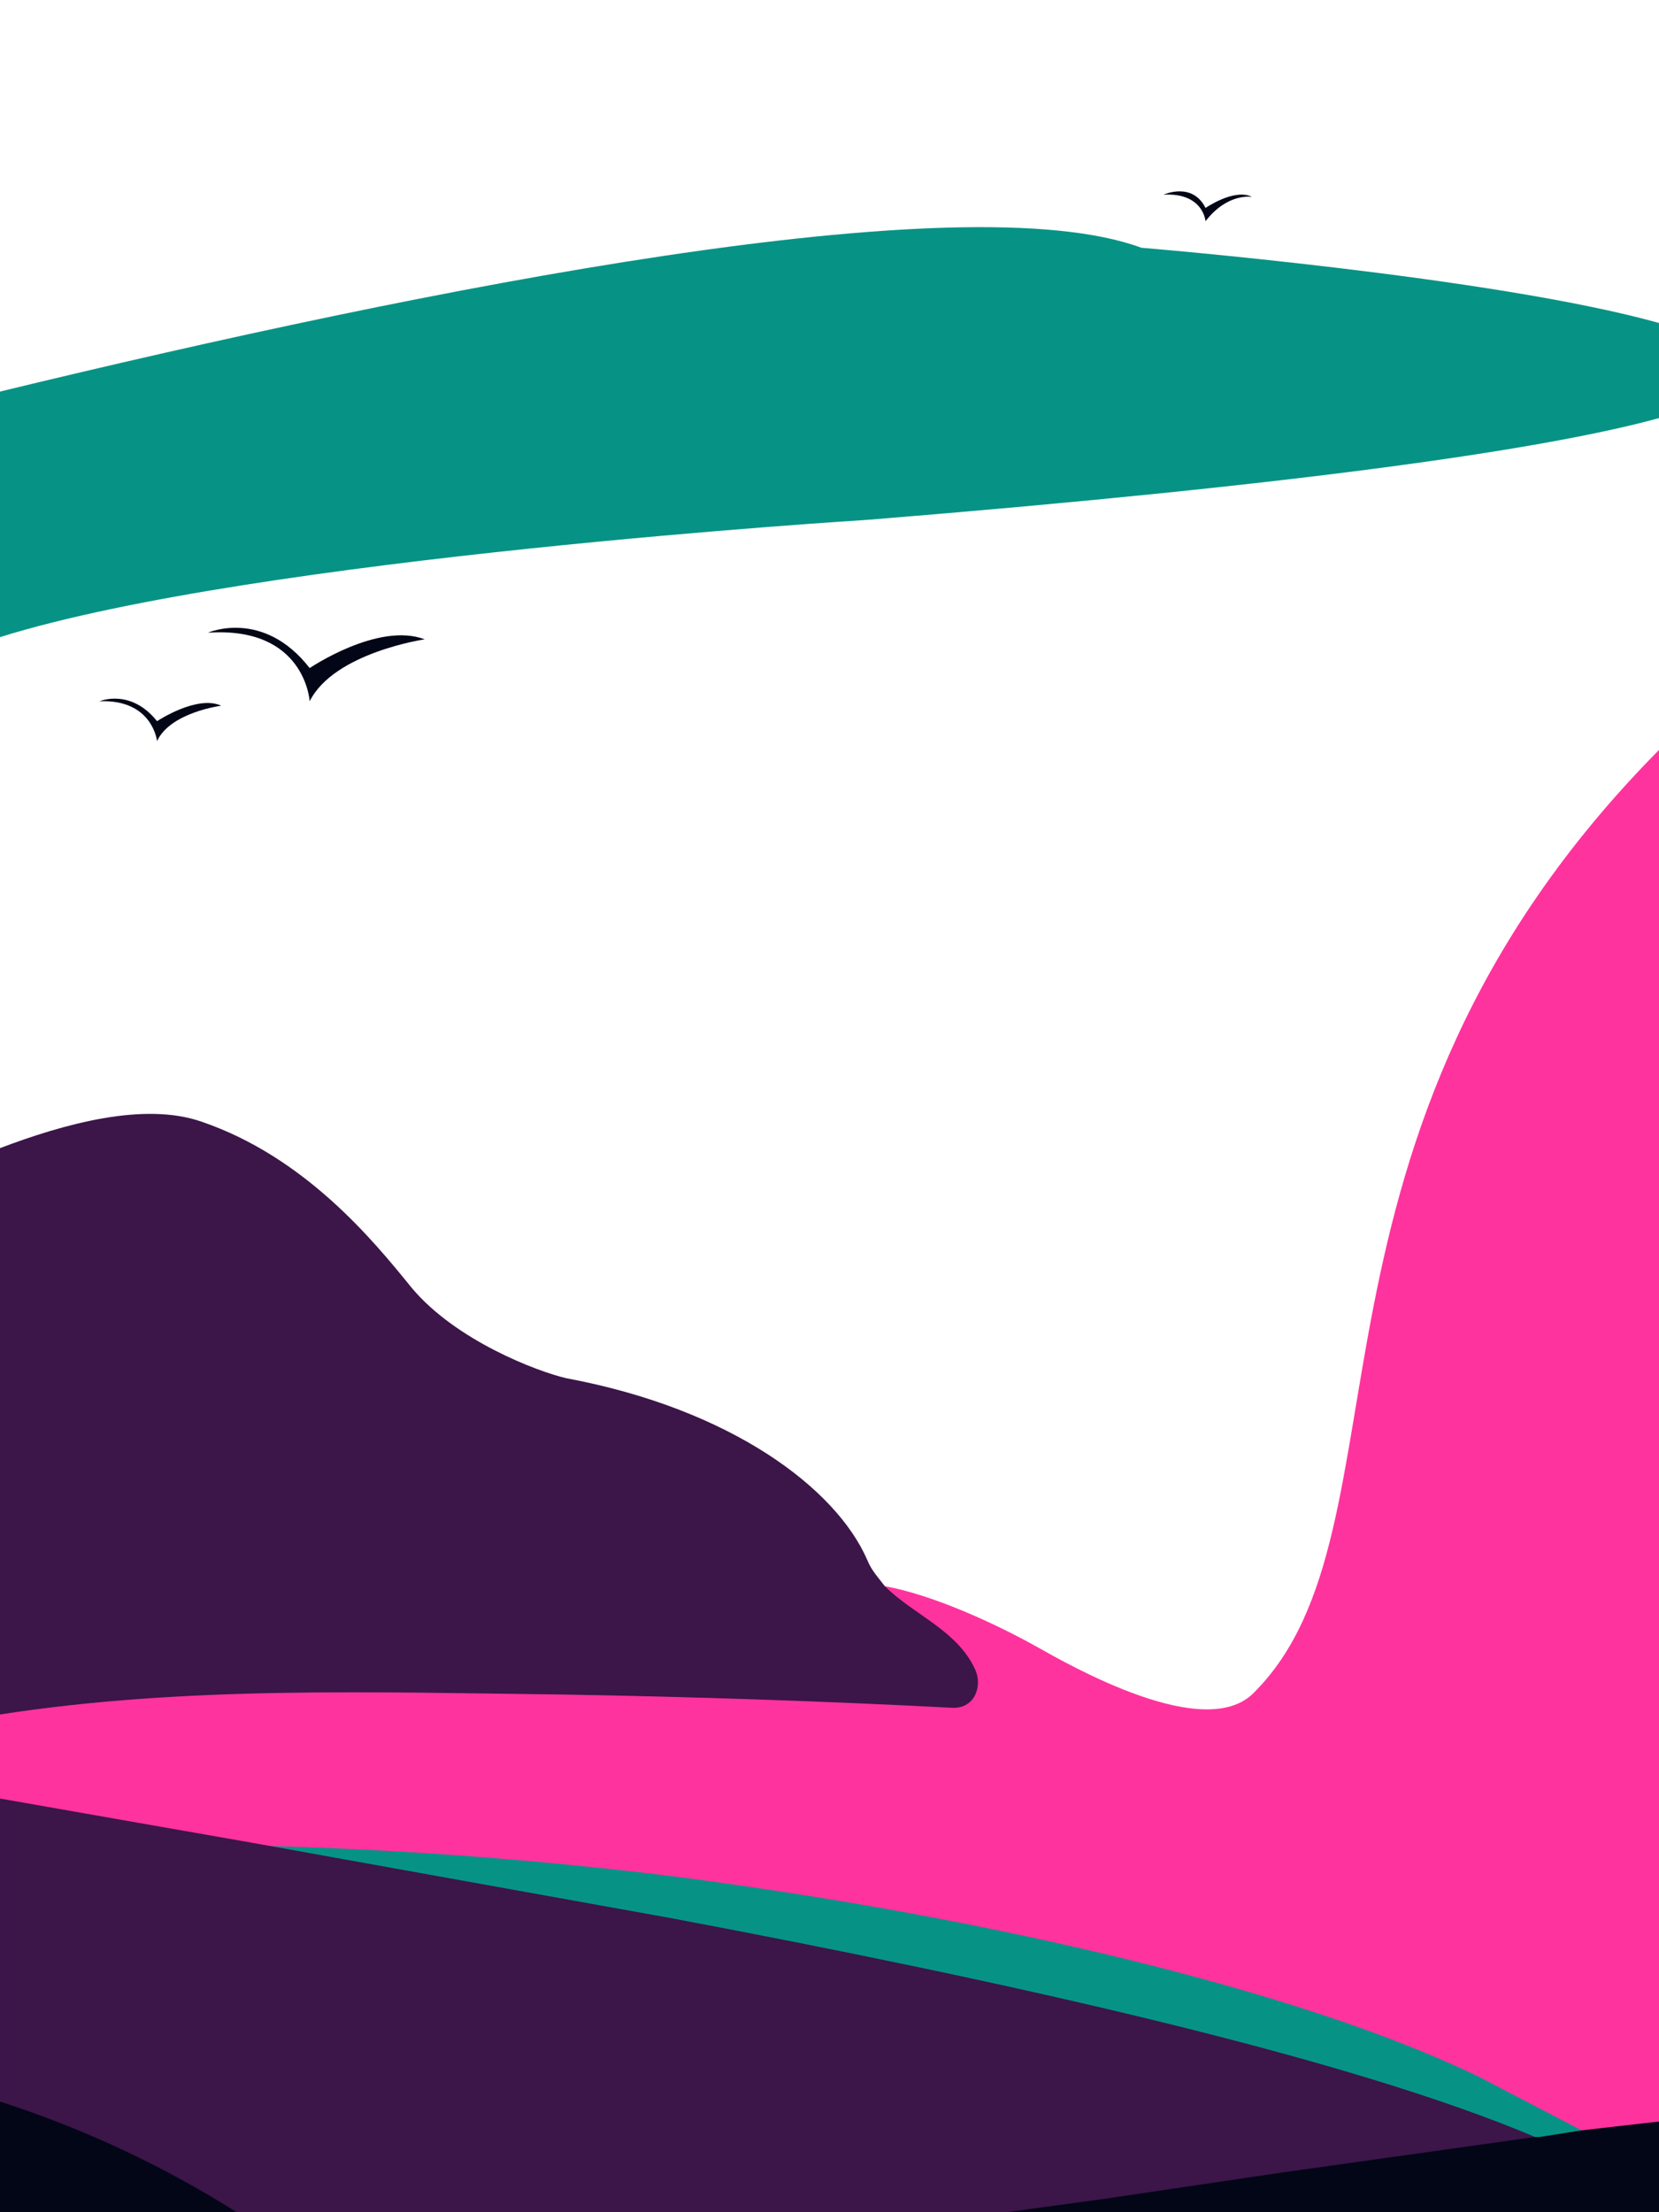 <svg viewBox="0 0 750 1000" xmlns="http://www.w3.org/2000/svg"><desc>NFT on the ERGO blockchain. Author @maritsaart. Copyright (c) 2001-2022 @maritsaart</desc><path d="m0 0h750v1000h-750z" fill="#fff"/><path d="m750 339v661h-750v-249c58-5 307-50 395-35l5 1c22 4 50 17 68 27 16 9 77 44 99 21 74-74 9-250 183-426z" fill="#ff339e"/><path d="m750 146v43c-51 14-160 30-358 46 0 0-277 17-392 53v-111c194-47 435-95 516-65 0 0 159 13 234 34z" fill="#069385"/><path d="m94 286s25-11 46 16c0 0 31-21 52-13 0 0-41 6-52 28 0 0-2-34-46-31zm-49 31s14-6 26 9c0 0 18-12 29-7 0 0-23 3-29 16 0 0-2-19-26-18zm481-229s13-6 19 6c0 0 13-9 21-5 0 0-11-2-21 11 0 0-1-13-19-12z" fill="#020616"/><path d="m750 988v6h-750v-159a1922 1922 0 0 1 303 13c148 19 288 53 366 91l46 24c22 13 30 19 35 25z" fill="#069385"/><path d="m743 994c-11-10-28-19-49-28-85-36-237-70-391-99l-189-34-114-20v187h750z" fill="#3c1549"/><path d="m715 963-19 3h-2l-114 16-81 12-44 6h295v-41zm-608 37h-107v-50a472 472 0 0 1 107 50z" fill="#020616"/><path d="m441 755c-8-18-28-25-41-38-3-4-6-7-8-12-14-32-61-68-136-82-13-3-50-17-70-41-17-21-48-59-95-75-26-9-62 1-91 12v256c84-13 170-10 255-9 59 1 118 3 176 6 10 0 13-10 10-17z" fill="#3c1549"/></svg>